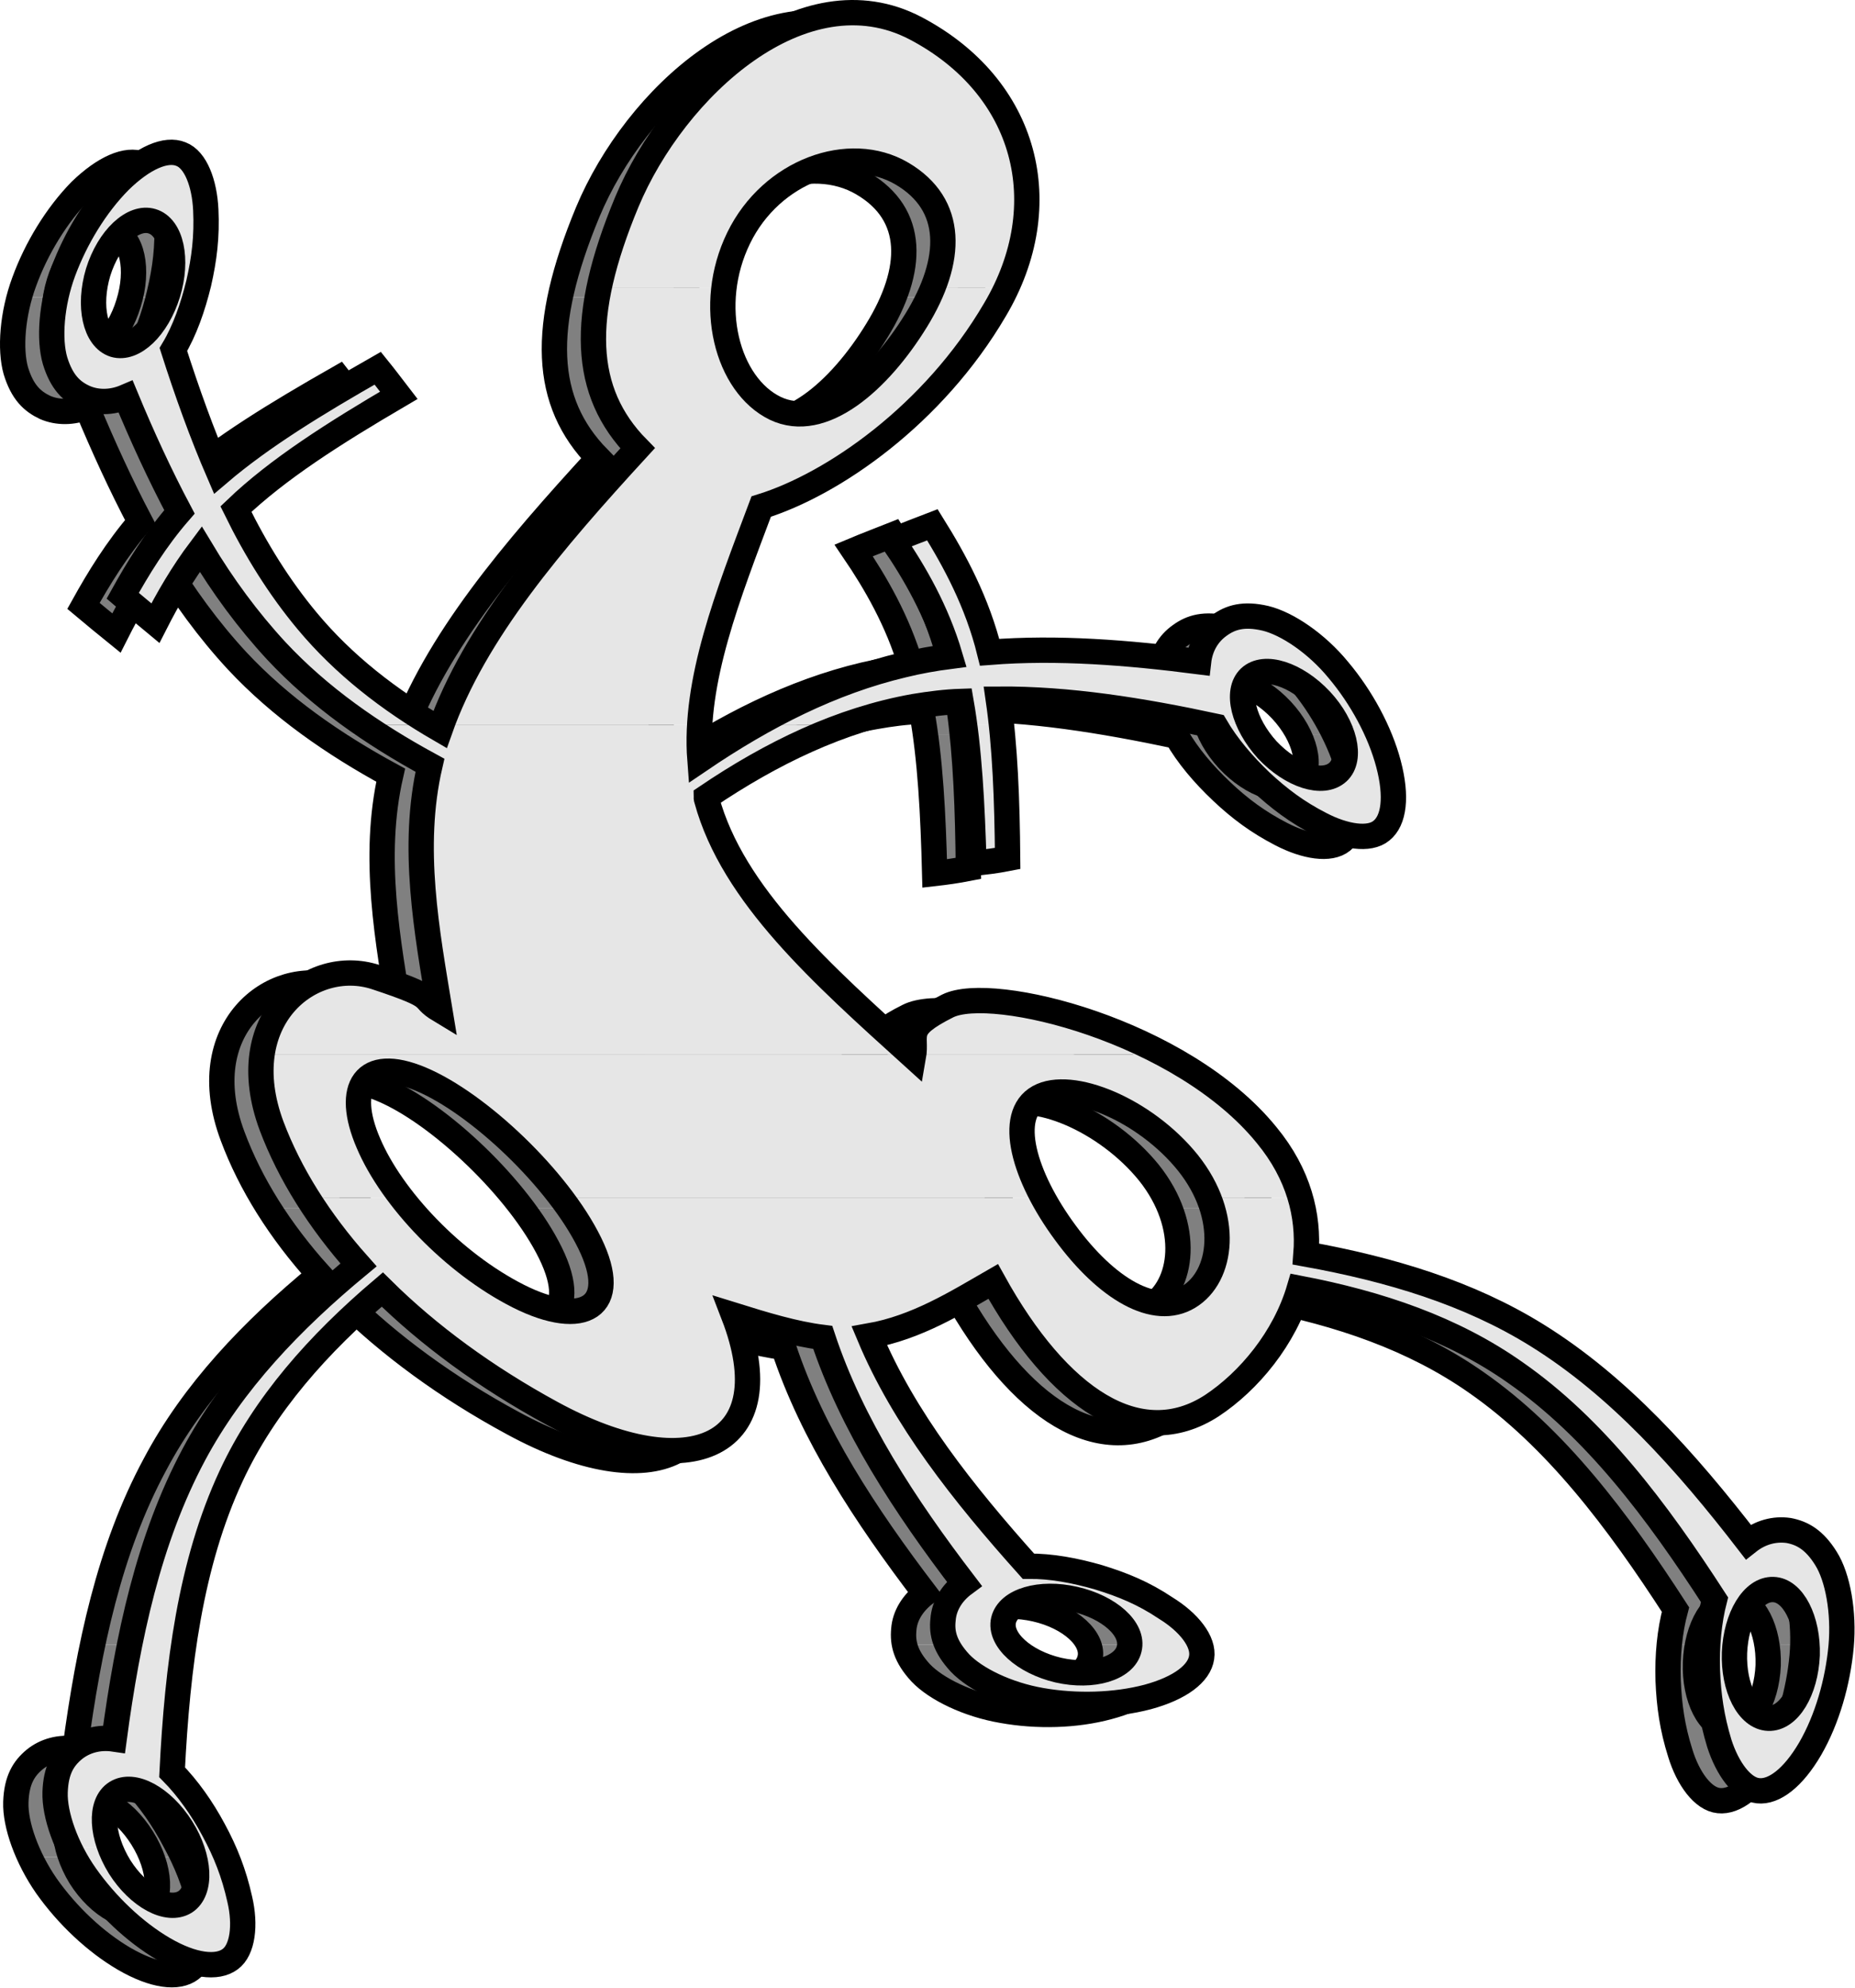 <?xml version="1.0" encoding="UTF-8" standalone="no"?>
<!-- Generator: Adobe Illustrator 10, SVG Export Plug-In . SVG Version: 3.0.0 Build 76)  -->
<svg
   xmlns:dc="http://purl.org/dc/elements/1.1/"
   xmlns:cc="http://creativecommons.org/ns#"
   xmlns:rdf="http://www.w3.org/1999/02/22-rdf-syntax-ns#"
   xmlns:svg="http://www.w3.org/2000/svg"
   xmlns="http://www.w3.org/2000/svg"
   xmlns:sodipodi="http://sodipodi.sourceforge.net/DTD/sodipodi-0.dtd"
   xmlns:inkscape="http://www.inkscape.org/namespaces/inkscape"
   width="527.222"
   height="564.724"
   viewBox="0 0 535.359 636.599"
   style="overflow:visible"
   xml:space="preserve"
   id="svg3265"
   sodipodi:version="0.32"
   inkscape:version="0.46"
   sodipodi:docname="ESPd.svg"
   inkscape:output_extension="org.inkscape.output.svg.inkscape"
   version="1.0"><defs
   id="defs3397"><inkscape:perspective
   sodipodi:type="inkscape:persp3d"
   inkscape:vp_x="0 : 318.2995 : 1"
   inkscape:vp_y="0 : 1000 : 0"
   inkscape:vp_z="535.35901 : 318.2995 : 1"
   inkscape:persp3d-origin="267.6795 : 212.19967 : 1"
   id="perspective3401" />
		
		
	</defs><sodipodi:namedview
   inkscape:window-height="670"
   inkscape:window-width="640"
   inkscape:pageshadow="2"
   inkscape:pageopacity="0.0"
   guidetolerance="10.0"
   gridtolerance="10.0"
   objecttolerance="10.0"
   borderopacity="1.0"
   bordercolor="#666666"
   pagecolor="#ffffff"
   id="base"
   showgrid="false"
   inkscape:zoom="0.72573158"
   inkscape:cx="267.6795"
   inkscape:cy="318.2995"
   inkscape:window-x="184"
   inkscape:window-y="16"
   inkscape:current-layer="svg3265" />
	<style
   type="text/css"
   id="style3267">
	
		@font-face{font-family:'Times-Roman';src:url(B6AA6246.cef)}
	
	</style>
	
<g
   transform="matrix(1.127,0,0,1.127,-38.654,5.2971004e-3)"
   style="overflow:visible"
   id="g3286">
			<g
   id="g3288">
				<g
   id="g3290">
					<path
   id="path3292"
   d="M 13.577,84.469 C 14.009,83.03 14.513,81.517 15.017,80.077 C 18.473,70.573 24.233,61.141 31.001,54.229 C 37.84,47.605 44.176,44.941 48.425,46.597 C 52.601,48.253 55.192,54.877 55.551,62.509 C 55.911,70.07 55.121,76.333 53.465,83.318 C 53.393,83.677 53.249,84.11 53.176,84.469 L 45.185,84.469 C 47.489,75.469 45.401,67.333 40.217,65.677 C 34.817,64.022 27.977,70.502 24.953,80.222 C 24.521,81.662 24.161,83.102 23.945,84.542 L 13.577,84.469 z"
   style="fill:#808080" />
					<path
   id="path3294"
   d="M 167.367,84.469 C 168.951,77.198 171.543,69.133 175.215,60.277 C 185.583,35.437 209.271,10.021 234.111,6.781 L 244.479,6.709 C 248.799,7.285 253.047,8.653 257.223,10.813 C 286.887,26.437 296.175,56.461 283.143,84.469 L 262.263,84.469 C 267.663,71.006 265.575,59.269 253.408,52.141 C 238.504,43.357 216.256,51.349 207.04,70.501 C 204.808,75.037 203.44,79.789 202.864,84.469 L 167.367,84.469 L 167.367,84.469 z"
   style="fill:#808080" />
					<path
   id="path3296"
   d="M 100.335,208.813 C 91.263,202.621 82.911,195.709 75.567,187.789 C 67.431,179.005 60.375,169.285 54.041,158.845 C 48.785,165.829 44.681,173.029 41.225,179.869 C 38.201,177.421 35.032,174.829 31.865,172.165 C 36.185,164.389 41.297,156.037 47.992,148.261 C 42.52,137.893 37.48,126.877 32.8,115.645 C 28.768,117.301 24.52,117.301 20.992,115.789 C 17.32,114.061 14.512,111.469 12.64,105.349 C 11.2,100.237 11.488,92.317 13.576,84.469 L 23.944,84.541 C 22.719,92.389 24.88,99.301 29.56,100.741 C 34.96,102.397 41.728,95.917 44.68,86.197 C 44.896,85.621 45.04,85.045 45.184,84.468 L 53.175,84.468 C 51.592,90.804 49.288,96.996 46.336,102.18 C 50.224,114.276 54.4,126.084 59.295,137.316 C 71.39,126.876 86.87,117.444 104.438,107.436 C 106.526,110.1 108.47,112.62 110.342,115.212 C 91.982,125.94 75.926,136.092 64.118,147.468 C 69.806,159.132 76.358,169.716 84.278,179.22 C 94.214,191.028 106.31,200.675 119.918,208.812 L 100.335,208.812 L 100.335,208.813 z"
   style="fill:#808080" />
					<path
   id="path3298"
   d="M 122.655,208.813 C 132.663,181.669 154.479,156.037 178.239,130.189 C 166.863,118.525 163.262,104.053 167.366,84.469 L 202.862,84.469 C 200.99,99.446 206.966,113.772 217.334,118.813 C 230.798,125.293 246.926,111.109 257.438,93.901 C 259.454,90.661 261.038,87.493 262.262,84.469 L 283.142,84.469 C 282.206,86.628 281.054,88.717 279.83,90.805 C 262.334,120.685 233.822,140.413 213.374,146.82 C 205.31,168.205 197.031,189.157 195.878,208.813 L 122.655,208.813 z"
   style="fill:#808080" />
					<path
   id="path3300"
   d="M 211.935,208.813 C 225.399,201.109 239.295,195.205 253.839,191.748 C 258.231,190.741 262.695,189.949 267.159,189.301 C 263.343,176.413 257.079,165.613 250.815,156.397 C 254.415,154.885 258.231,153.445 262.047,151.933 C 268.455,162.085 274.791,173.893 278.319,188.149 C 297.615,186.709 317.558,188.221 337.791,190.885 C 338.295,186.421 340.383,182.82 343.695,180.517 C 346.863,178.213 350.535,177.133 356.799,178.501 C 362.918,180.013 371.271,185.7 377.462,193.189 C 381.423,197.869 384.878,203.269 387.614,208.813 L 377.389,208.813 C 376.165,206.436 374.51,203.989 372.422,201.757 C 365.51,194.412 356.51,191.46 352.334,195.421 C 349.453,198.157 349.669,203.341 352.405,208.813 L 340.957,208.813 C 320.437,204.565 300.205,201.325 280.837,201.469 C 281.197,203.845 281.485,206.293 281.701,208.813 L 271.261,208.813 C 270.902,206.508 270.541,204.277 270.181,202.117 C 265.717,202.261 261.325,202.837 256.933,203.628 C 250.237,204.781 243.685,206.58 237.277,208.813 L 211.935,208.813 L 211.935,208.813 z"
   style="fill:#808080" />
					<path
   id="path3302"
   d="M 72.039,299.533 C 75.783,283.981 90.832,276.205 103.863,280.453 C 122.368,286.573 115.671,285.997 122.079,289.813 C 118.407,267.564 113.871,243.661 119.199,220.261 C 112.647,216.733 106.383,212.917 100.335,208.813 L 119.919,208.813 C 120.639,209.245 121.431,209.676 122.151,210.109 C 122.295,209.676 122.439,209.245 122.655,208.813 L 195.879,208.813 C 195.663,212.125 195.663,215.436 195.951,218.748 C 201.207,215.221 206.535,211.837 211.935,208.813 L 237.279,208.813 C 223.599,213.637 210.496,220.765 197.823,229.333 C 197.823,229.621 197.895,229.909 197.967,230.125 C 205.023,255.901 228.207,277.429 252.759,299.604 L 72.039,299.533 z"
   style="fill:#808080" />
					<path
   id="path3304"
   d="M 256.863,299.604 C 256.791,295.789 256.431,293.701 266.367,288.733 C 274.431,284.629 299.2,288.588 322.384,299.604 L 256.863,299.604 z"
   style="fill:#808080" />
					<path
   id="path3306"
   d="M 271.263,208.813 C 272.847,220.765 273.495,234.013 273.856,248.197 C 277.024,247.837 280.12,247.405 283.431,246.757 C 283.287,233.077 282.927,220.333 281.703,208.813 L 271.263,208.813 z"
   style="fill:#808080" />
					<path
   id="path3308"
   d="M 340.959,208.813 C 341.535,208.957 342.039,209.029 342.615,209.173 C 345.783,214.717 350.319,220.045 355.43,224.869 C 360.615,229.765 365.728,233.581 372.423,237.037 C 379.263,240.565 386.246,241.717 389.703,238.909 C 393.302,235.957 394.166,229.189 391.79,219.901 C 390.782,216.229 389.342,212.484 387.614,208.813 L 377.389,208.813 C 380.053,214.285 380.198,219.541 377.318,222.277 C 373.141,226.165 364.141,223.213 357.301,215.869 C 355.215,213.637 353.557,211.189 352.405,208.813 L 340.959,208.813 L 340.959,208.813 z"
   style="fill:#808080" />
					<path
   id="path3310"
   d="M 84.423,343.237 C 80.247,336.541 76.863,329.701 74.271,322.861 C 70.887,313.932 70.527,306.085 72.039,299.533 L 252.759,299.604 C 254.055,300.756 255.351,301.981 256.647,303.132 C 256.863,301.764 256.935,300.612 256.863,299.604 L 322.384,299.604 C 335.631,305.94 348.375,314.581 357.158,325.38 C 361.982,331.212 365.008,337.261 366.734,343.236 L 340.671,343.236 C 339.303,339.924 337.359,336.54 334.768,333.227 C 322.456,318.036 301.431,309.539 292.288,314.652 C 285.016,318.684 286.6,330.564 293.513,343.236 L 156.567,343.236 C 145.623,328.764 129.207,314.723 116.751,309.54 C 100.551,302.628 95.007,311.916 101.703,327.685 C 103.863,332.724 107.175,338.053 111.207,343.237 L 84.423,343.237 L 84.423,343.237 z"
   style="fill:#808080" />
					<path
   id="path3312"
   d="M 34.457,467.293 C 38.273,449.149 43.745,431.869 52.169,416.173 C 63.111,395.51 79.743,378.085 98.967,362.245 C 93.423,356.054 88.528,349.717 84.423,343.237 L 111.207,343.237 C 119.775,354.253 131.871,364.765 144.399,371.101 C 162.903,380.533 173.559,374.269 164.631,356.053 C 162.615,351.876 159.807,347.557 156.567,343.237 L 293.512,343.237 C 295.311,346.549 297.471,349.861 299.919,353.101 C 311.654,369.084 325.336,377.22 334.982,371.388 C 342.47,366.781 345.566,355.332 340.67,343.237 L 366.733,343.237 C 368.246,348.636 368.678,354.037 368.246,359.22 C 392.222,363.54 414.614,370.164 433.981,382.261 C 457.166,396.66 476.173,417.828 494.03,440.941 C 497.486,438.277 501.518,437.125 505.477,437.771 C 509.293,438.493 512.749,440.292 516.133,445.621 C 519.156,450.373 520.885,458.796 520.669,467.293 L 510.445,467.221 C 509.293,459.95 505.621,454.621 501.085,454.478 C 496.333,454.333 492.229,459.733 490.717,467.221 L 482.653,467.293 C 483.014,463.837 483.591,460.453 484.454,457.357 C 467.966,431.869 450.397,408.541 427.862,392.845 C 410.007,380.316 388.91,373.189 366.446,368.868 C 362.198,383.124 352.046,395.292 341.534,402.204 C 321.013,415.597 298.046,400.62 279.326,366.996 C 268.886,372.973 257.582,380.028 244.118,382.404 C 253.982,405.803 270.686,427.044 289.406,447.924 C 295.741,447.853 302.725,449.076 309.35,451.093 C 316.19,453.108 322.094,455.557 328.359,459.732 C 331.958,461.964 334.981,464.628 336.782,467.293 L 317.63,467.293 C 315.902,462.974 309.998,458.941 302.511,457.212 C 292.718,454.981 283.646,457.573 282.351,463.188 C 282.062,464.558 282.206,465.925 282.783,467.293 L 265.287,467.293 C 264.999,465.854 264.927,464.484 265.071,463.045 C 265.359,459.085 267.592,455.558 271.119,452.82 C 254.127,430.501 239.079,407.677 230.871,382.837 C 222.879,381.829 214.383,379.237 205.599,376.573 C 219.927,413.581 193.719,426.037 153.903,404.365 C 135.111,394.213 118.767,382.189 105.663,369.228 C 87.591,384.708 72.183,401.916 62.679,422.22 C 56.271,436.187 52.241,451.307 49.721,467.292 L 34.457,467.292 L 34.457,467.293 z"
   style="fill:#808080" />
					<path
   id="path3314"
   d="M 16.601,527.701 C 13.936,522.013 12.497,516.396 12.641,512.077 C 12.857,505.741 14.945,502.501 17.969,499.98 C 21.064,497.46 25.097,496.38 29.49,496.957 C 30.858,486.877 32.442,476.941 34.458,467.293 L 49.722,467.293 C 47.706,479.893 46.626,492.997 45.978,506.389 C 50.442,510.925 54.402,516.614 57.713,522.877 C 58.576,524.461 59.44,526.117 60.16,527.701 L 51.306,527.701 C 50.586,525.9 49.722,524.1 48.571,522.301 C 43.243,513.733 34.89,509.197 30.067,512.221 C 26.251,514.598 25.747,520.933 28.267,527.701 L 16.601,527.701 L 16.601,527.701 z"
   style="fill:#808080" />
					<path
   id="path3316"
   d="M 265.287,467.293 C 265.791,469.741 267.159,472.405 269.895,475.357 C 274.287,479.964 283.359,484.357 293.008,486.012 C 302.944,487.812 313.959,487.524 323.247,485.004 C 332.535,482.557 338.008,478.38 338.654,473.845 C 339.015,471.828 338.295,469.524 336.783,467.292 L 317.631,467.292 C 318.135,468.66 318.352,470.028 317.991,471.324 C 316.767,476.868 307.695,479.603 297.903,477.372 C 290.487,475.644 284.654,471.54 282.783,467.292 L 265.287,467.292 L 265.287,467.293 z"
   style="fill:#808080" />
					<path
   id="path3318"
   d="M 482.654,467.293 C 482.367,470.604 482.295,474.062 482.367,477.517 C 482.654,484.574 483.519,490.91 485.823,498.182 C 488.054,505.453 492.302,511.213 496.767,511.646 C 501.302,512.15 506.846,507.974 511.67,499.693 C 516.494,491.414 519.519,480.757 520.454,470.604 C 520.526,469.525 520.599,468.374 520.67,467.293 L 510.446,467.221 C 510.733,469.094 510.878,471.109 510.805,473.198 C 510.373,483.278 505.477,491.342 499.717,491.126 C 494.029,490.91 489.781,482.485 490.141,472.406 C 490.213,470.604 490.429,468.878 490.717,467.221 L 482.654,467.293 z"
   style="fill:#808080" />
					<path
   id="path3320"
   d="M 16.601,527.701 C 17.969,530.509 19.552,533.245 21.353,535.909 C 27.257,544.262 35.249,551.82 43.529,556.645 C 51.881,561.469 58.718,562.333 62.391,559.524 C 65.991,556.932 66.855,549.877 65.199,542.461 C 63.975,536.989 62.319,532.309 60.158,527.701 L 51.304,527.701 C 53.896,534.47 53.392,540.877 49.576,543.253 C 44.68,546.277 36.4,541.813 31,533.316 C 29.848,531.445 28.984,529.573 28.264,527.701 L 16.601,527.701 z"
   style="fill:#808080" />
				</g>
				<g
   id="g3322">
					<path
   id="path3324"
   d="M 368.247,359.221 C 392.223,363.541 414.615,370.165 433.982,382.262 C 457.167,396.661 476.174,417.829 494.031,440.942 C 497.487,438.278 501.519,437.126 505.478,437.772 C 509.294,438.494 512.75,440.293 516.134,445.622 C 519.519,451.021 521.319,461.03 520.454,470.604 C 519.518,480.757 516.494,491.414 511.67,499.693 C 506.846,507.974 501.302,512.15 496.767,511.646 C 492.302,511.213 488.054,505.454 485.823,498.182 C 483.519,490.91 482.654,484.574 482.367,477.517 C 482.15,470.461 482.799,463.478 484.455,457.358 C 467.967,431.87 450.398,408.542 427.863,392.846 C 410.008,380.317 388.911,373.19 366.447,368.869 C 362.199,383.125 352.047,395.293 341.535,402.205 C 321.014,415.598 298.047,400.621 279.327,366.997 C 268.887,372.974 257.583,380.029 244.119,382.405 C 253.983,405.804 270.687,427.045 289.407,447.925 C 295.742,447.854 302.726,449.077 309.351,451.094 C 316.191,453.109 322.095,455.558 328.36,459.733 C 334.982,463.766 339.375,469.308 338.654,473.846 C 338.008,478.381 332.535,482.558 323.247,485.005 C 313.959,487.525 302.943,487.813 293.008,486.013 C 283.36,484.358 274.287,479.965 269.895,475.358 C 265.575,470.676 264.711,466.933 265.071,463.046 C 265.359,459.086 267.592,455.559 271.119,452.821 C 254.127,430.502 239.079,407.678 230.871,382.838 C 222.879,381.83 214.383,379.238 205.599,376.574 C 219.927,413.582 193.719,426.038 153.903,404.366 C 135.111,394.214 118.767,382.19 105.663,369.229 C 87.591,384.709 72.183,401.917 62.679,422.221 C 51.16,447.205 47.489,476.077 45.977,506.389 C 50.441,510.925 54.401,516.614 57.712,522.877 C 61.095,529.069 63.543,535.045 65.199,542.461 C 66.855,549.877 65.991,556.933 62.391,559.524 C 58.719,562.333 51.881,561.469 43.529,556.645 C 35.249,551.82 27.257,544.261 21.353,535.909 C 15.808,527.917 12.425,518.484 12.641,512.077 C 12.857,505.741 14.945,502.501 17.969,499.98 C 21.064,497.46 25.097,496.38 29.49,496.957 C 33.378,468.013 39.21,440.221 52.17,416.173 C 63.112,395.51 79.744,378.085 98.968,362.245 C 87.664,349.717 79.312,336.396 74.272,322.861 C 62.896,292.549 85.432,274.477 103.864,280.453 C 122.369,286.573 115.672,285.997 122.08,289.813 C 118.408,267.564 113.872,243.661 119.2,220.261 C 102.784,211.333 87.808,200.893 75.568,187.789 C 67.432,179.005 60.376,169.285 54.042,158.845 C 48.786,165.829 44.682,173.029 41.226,179.869 C 38.202,177.421 35.033,174.829 31.866,172.165 C 36.186,164.389 41.298,156.037 47.993,148.261 C 42.521,137.893 37.481,126.877 32.801,115.645 C 28.769,117.301 24.521,117.301 20.993,115.789 C 17.321,114.061 14.513,111.469 12.641,105.349 C 10.913,99.229 11.633,89.221 15.017,80.077 C 18.473,70.573 24.233,61.141 31.001,54.229 C 37.84,47.605 44.176,44.941 48.425,46.597 C 52.601,48.253 55.192,54.877 55.551,62.509 C 55.911,70.07 55.121,76.333 53.465,83.318 C 51.881,90.086 49.505,96.71 46.337,102.182 C 50.225,114.278 54.401,126.086 59.296,137.318 C 71.391,126.878 86.871,117.446 104.439,107.438 C 106.527,110.102 108.471,112.622 110.343,115.214 C 91.983,125.942 75.927,136.094 64.119,147.47 C 69.807,159.134 76.359,169.718 84.279,179.222 C 94.718,191.677 107.607,201.686 122.151,210.11 C 131.943,182.461 154.119,156.47 178.239,130.19 C 162.615,114.206 161.679,92.894 175.215,60.278 C 188.823,27.662 225.327,-5.818 257.223,10.814 C 289.119,27.59 297.471,61.07 279.831,90.806 C 262.335,120.686 233.823,140.414 213.375,146.821 C 203.943,171.878 194.223,196.286 195.951,218.749 C 214.384,206.294 233.463,196.574 253.839,191.749 C 258.231,190.742 262.695,189.95 267.159,189.302 C 263.343,176.414 257.079,165.614 250.815,156.398 C 254.415,154.886 258.231,153.446 262.047,151.934 C 268.455,162.086 274.791,173.894 278.319,188.15 C 297.615,186.71 317.558,188.222 337.791,190.886 C 338.295,186.422 340.383,182.821 343.695,180.518 C 346.863,178.214 350.535,177.134 356.799,178.502 C 362.918,180.014 371.271,185.701 377.462,193.19 C 384.015,200.894 389.271,210.614 391.79,219.902 C 394.166,229.19 393.302,235.958 389.703,238.91 C 386.246,241.718 379.263,240.566 372.423,237.038 C 365.728,233.582 360.614,229.766 355.43,224.87 C 350.319,220.046 345.783,214.718 342.615,209.174 C 321.519,204.71 300.711,201.326 280.839,201.47 C 282.711,214.934 283.287,230.126 283.431,246.758 C 280.119,247.406 277.024,247.838 273.856,248.198 C 273.423,231.278 272.631,215.725 270.184,202.118 C 265.72,202.262 261.328,202.838 256.936,203.629 C 235.984,207.302 216.4,216.806 197.824,229.334 C 197.824,229.622 197.896,229.91 197.968,230.126 C 205.385,257.27 230.728,279.734 256.648,303.134 C 257.8,296.727 253.696,295.071 266.368,288.735 C 279.04,282.327 333.04,295.719 357.16,325.382 C 366.303,336.541 369.184,348.277 368.247,359.221 z"
   style="fill:none;stroke:#000000;stroke-width:7.199" />
					<path
   id="path3326"
   d="M 253.407,52.141 C 238.503,43.357 216.255,51.349 207.039,70.501 C 197.679,89.652 203.728,112.189 217.335,118.813 C 230.799,125.293 246.927,111.109 257.439,93.901 C 268.095,76.621 268.383,60.925 253.407,52.141 z"
   style="fill:none;stroke:#000000;stroke-width:7.199" />
					<path
   id="path3328"
   d="M 292.287,314.653 C 283.142,319.765 287.967,337.117 299.919,353.101 C 311.654,369.084 325.336,377.22 334.982,371.388 C 344.487,365.557 346.935,348.492 334.767,333.228 C 322.455,318.037 301.431,309.541 292.287,314.653 z"
   style="fill:none;stroke:#000000;stroke-width:7.199" />
					<path
   id="path3330"
   d="M 116.751,309.541 C 100.551,302.629 95.007,311.917 101.703,327.686 C 108.471,343.381 125.895,361.742 144.399,371.102 C 162.903,380.534 173.559,374.27 164.631,356.054 C 155.703,337.837 132.951,316.309 116.751,309.541 z"
   style="fill:none;stroke:#000000;stroke-width:7.199" />
					<path
   id="path3332"
   d="M 352.336,195.421 C 348.231,199.309 350.463,208.453 357.303,215.869 C 364.143,223.213 373.143,226.165 377.32,222.277 C 381.496,218.388 379.336,209.173 372.424,201.757 C 365.512,194.412 356.512,191.46 352.336,195.421 z"
   style="fill:none;stroke:#000000;stroke-width:7.199" />
					<path
   id="path3334"
   d="M 29.561,100.741 C 34.961,102.397 41.729,95.917 44.681,86.197 C 47.705,76.549 45.761,67.405 40.217,65.676 C 34.817,64.021 27.977,70.501 24.953,80.221 C 22,89.796 24.089,99.013 29.561,100.741 z"
   style="fill:none;stroke:#000000;stroke-width:7.199" />
					<path
   id="path3336"
   d="M 282.352,463.188 C 281.055,468.662 288.04,475.07 297.904,477.374 C 307.696,479.605 316.768,476.87 317.992,471.326 C 319.361,465.782 312.376,459.446 302.513,457.213 C 292.719,454.98 283.646,457.573 282.352,463.188 z"
   style="fill:none;stroke:#000000;stroke-width:7.199" />
					<path
   id="path3338"
   d="M 30.065,512.221 C 25.241,515.245 25.745,524.678 31.001,533.317 C 36.401,541.813 44.681,546.278 49.577,543.254 C 54.401,540.23 53.897,530.798 48.569,522.302 C 43.241,513.732 34.889,509.197 30.065,512.221 z"
   style="fill:none;stroke:#000000;stroke-width:7.199" />
					<path
   id="path3340"
   d="M 501.087,454.478 C 495.326,454.261 490.503,462.326 490.143,472.406 C 489.784,482.485 494.032,490.91 499.719,491.126 C 505.479,491.342 510.375,483.278 510.807,473.198 C 511.096,463.116 506.775,454.621 501.087,454.478 z"
   style="fill:none;stroke:#000000;stroke-width:7.199" />
				</g>
			</g>
			<g
   id="g3342">
				<g
   id="g3344">
					<path
   id="path3346"
   d="M 24.665,81.661 C 25.097,80.149 25.529,78.637 26.105,77.197 C 29.633,67.693 35.321,58.333 42.161,51.421 C 48.929,44.796 55.335,42.061 59.583,43.789 C 63.759,45.373 66.279,52.069 66.639,59.629 C 66.999,67.261 66.208,73.525 64.623,80.509 C 64.551,80.869 64.407,81.301 64.336,81.661 L 56.343,81.661 C 58.575,72.661 56.488,64.453 51.377,62.869 C 45.977,61.213 39.064,67.621 36.041,77.341 C 35.609,78.781 35.249,80.221 35.032,81.661 L 24.665,81.661 z"
   style="fill:#e6e6e6" />
					<path
   id="path3348"
   d="M 178.455,81.661 C 180.039,74.389 182.631,66.325 186.303,57.469 C 196.671,32.629 220.43,7.213 245.271,3.973 L 255.639,3.901 C 259.959,4.477 264.207,5.845 268.384,8.005 C 297.975,23.557 307.336,53.653 294.303,81.661 L 273.352,81.661 C 278.751,68.269 276.736,56.461 264.567,49.333 C 249.663,40.549 227.415,48.541 218.127,67.621 C 215.895,72.229 214.527,76.981 213.951,81.661 L 178.455,81.661 L 178.455,81.661 z"
   style="fill:#e6e6e6" />
					<path
   id="path3350"
   d="M 111.495,206.005 C 102.423,199.813 94.071,192.901 86.727,184.981 C 78.591,176.197 71.463,166.477 65.199,156.037 C 59.943,163.021 55.839,170.149 52.313,177.061 C 49.289,174.541 46.192,172.021 43.025,169.285 C 47.345,161.508 52.385,153.229 59.151,145.453 C 53.609,135.013 48.569,124.069 43.889,112.765 C 39.857,114.493 35.609,114.493 32.081,112.909 C 28.481,111.253 25.673,108.589 23.801,102.541 C 22.289,97.429 22.577,89.509 24.665,81.661 L 35.032,81.661 C 33.881,89.581 35.968,96.493 40.649,97.933 C 46.121,99.517 52.817,93.109 55.839,83.389 C 55.983,82.813 56.2,82.237 56.343,81.661 L 64.336,81.661 C 62.679,87.997 60.447,94.189 57.423,99.301 C 61.311,111.469 65.559,123.277 70.383,134.437 C 82.55,124.069 97.959,114.637 115.527,104.628 C 117.687,107.293 119.559,109.813 121.503,112.333 C 103.071,123.133 87.087,133.285 75.207,144.661 C 80.895,156.253 87.519,166.909 95.439,176.413 C 105.303,188.221 117.399,197.869 131.007,206.005 L 111.495,206.005 L 111.495,206.005 z"
   style="fill:#e6e6e6" />
					<path
   id="path3352"
   d="M 133.743,206.005 C 143.751,178.789 165.639,153.229 189.399,127.381 C 177.951,115.717 174.351,101.245 178.455,81.661 L 213.951,81.661 C 212.151,96.637 218.127,110.965 228.495,116.005 C 241.959,122.485 258.015,108.229 268.599,91.021 C 270.543,87.853 272.127,84.685 273.351,81.661 L 294.302,81.661 C 293.366,83.82 292.214,85.909 290.99,87.997 C 273.494,117.877 244.982,137.604 224.533,143.941 C 216.47,165.397 208.19,186.349 207.037,206.005 L 133.743,206.005 z"
   style="fill:#e6e6e6" />
					<path
   id="path3354"
   d="M 223.023,206.005 C 236.487,198.301 250.383,192.397 264.927,188.941 C 269.32,187.861 273.783,187.069 278.247,186.493 C 274.431,173.604 268.239,162.805 261.903,153.589 C 265.503,152.005 269.319,150.637 273.207,149.125 C 279.543,159.277 285.951,171.085 289.478,185.341 C 308.775,183.829 328.646,185.412 348.878,188.005 C 349.382,183.541 351.542,180.013 354.782,177.709 C 357.95,175.405 361.694,174.253 367.886,175.693 C 374.078,177.205 382.43,182.82 388.622,190.381 C 392.511,195.061 396.038,200.46 398.703,206.005 L 388.477,206.005 C 387.325,203.628 385.669,201.181 383.581,198.949 C 376.598,191.532 367.598,188.652 363.422,192.541 C 360.541,195.277 360.829,200.532 363.565,206.005 L 352.045,206.005 C 331.525,201.685 311.365,198.517 291.925,198.661 C 292.285,201.037 292.573,203.484 292.862,206.005 L 282.35,206.005 C 282.061,203.7 281.702,201.469 281.341,199.309 C 276.877,199.453 272.486,200.029 268.093,200.748 C 261.397,201.973 254.844,203.7 248.364,206.005 L 223.023,206.005 z"
   style="fill:#e6e6e6" />
					<path
   id="path3356"
   d="M 82.623,299.604 C 85.143,282.108 101.199,273.108 114.951,277.645 C 133.455,283.764 126.832,283.188 133.167,287.004 C 129.495,264.756 124.96,240.78 130.359,217.452 C 123.807,213.924 117.543,210.108 111.495,206.004 L 131.007,206.004 C 131.727,206.435 132.519,206.868 133.239,207.3 C 133.383,206.868 133.527,206.435 133.742,206.004 L 207.038,206.004 C 206.822,209.316 206.822,212.627 207.11,215.94 C 212.365,212.411 217.694,209.028 223.022,206.004 L 248.366,206.004 C 234.686,210.828 221.582,217.956 208.91,226.524 C 208.91,226.812 208.983,227.028 209.054,227.244 C 216.398,254.1 241.383,276.42 267.014,299.603 L 82.623,299.603 L 82.623,299.604 z"
   style="fill:#e6e6e6" />
					<path
   id="path3358"
   d="M 267.951,299.604 C 268.671,293.701 265.287,292.044 277.528,285.852 C 286.239,281.46 314.464,286.5 339.088,299.604 L 267.951,299.604 z"
   style="fill:#e6e6e6" />
					<path
   id="path3360"
   d="M 282.352,206.005 C 283.936,217.885 284.583,231.133 285.015,245.317 C 288.112,244.957 291.28,244.597 294.592,243.949 C 294.447,230.197 294.087,217.525 292.863,206.005 L 282.352,206.005 L 282.352,206.005 z"
   style="fill:#e6e6e6" />
					<path
   id="path3362"
   d="M 352.047,206.005 C 352.623,206.149 353.127,206.221 353.704,206.365 C 356.943,211.909 361.478,217.237 366.519,222.061 C 371.704,226.885 376.814,230.773 383.582,234.229 C 390.351,237.757 397.406,238.909 400.862,236.029 C 404.462,233.149 405.325,226.381 402.878,217.093 C 401.942,213.421 400.502,209.676 398.703,206.005 L 388.477,206.005 C 391.215,211.477 391.358,216.733 388.477,219.397 C 384.229,223.285 375.301,220.405 368.389,213.061 C 366.373,210.829 364.717,208.381 363.565,206.005 L 352.047,206.005 z"
   style="fill:#e6e6e6" />
					<path
   id="path3364"
   d="M 95.583,340.357 C 91.407,333.661 87.951,326.821 85.359,319.98 C 82.479,312.348 81.831,305.508 82.623,299.604 L 267.015,299.604 C 267.304,299.821 267.519,300.108 267.807,300.325 C 267.879,300.037 267.879,299.821 267.951,299.604 L 339.087,299.604 C 350.319,305.653 360.759,313.285 368.247,322.573 C 373.07,328.405 376.096,334.381 377.823,340.357 L 351.759,340.357 C 350.391,337.045 348.447,333.661 345.856,330.42 C 333.616,315.228 312.592,306.66 303.448,311.772 C 296.176,315.804 297.76,327.613 304.672,340.357 L 167.655,340.357 C 156.711,325.884 140.367,311.917 127.839,306.661 C 111.639,299.821 106.095,309.108 112.863,324.805 C 115.023,329.846 118.263,335.173 122.295,340.358 L 95.583,340.358 L 95.583,340.357 z"
   style="fill:#e6e6e6" />
					<path
   id="path3366"
   d="M 45.545,464.484 C 49.433,446.34 54.833,429.061 63.256,413.293 C 74.271,392.701 90.903,375.277 110.055,359.437 C 104.511,353.246 99.687,346.837 95.583,340.358 L 122.295,340.358 C 130.791,351.374 142.887,361.958 155.487,368.294 C 174.063,377.654 184.718,371.462 175.791,353.246 C 173.703,349.069 170.967,344.679 167.655,340.358 L 304.671,340.358 C 306.399,343.67 308.559,346.981 311.008,350.294 C 322.742,366.278 336.424,374.342 346.07,368.511 C 353.631,363.975 356.654,352.454 351.758,340.359 L 377.822,340.359 C 379.406,345.758 379.838,351.159 379.406,356.342 C 403.309,360.662 425.702,367.359 445.141,379.454 C 468.325,393.854 487.261,415.021 505.118,438.134 C 508.574,435.398 512.606,434.318 516.638,434.894 C 520.454,435.615 523.91,437.486 527.222,442.814 C 530.246,447.495 531.974,455.918 531.758,464.486 L 521.534,464.486 C 520.382,457.214 516.71,451.814 512.246,451.671 C 507.494,451.526 503.39,456.927 501.878,464.415 L 493.814,464.486 C 494.174,461.031 494.751,457.647 495.543,454.55 C 479.055,429.063 461.487,405.734 438.951,390.038 C 421.096,377.437 400.07,370.382 377.535,366.062 C 373.359,380.317 363.135,392.485 352.695,399.397 C 332.103,412.79 309.134,397.813 290.487,364.118 C 279.974,370.166 268.742,377.222 255.279,379.598 C 265.071,402.997 281.846,424.237 300.495,445.045 C 306.903,444.974 313.814,446.27 320.512,448.212 C 327.28,450.301 333.184,452.676 339.52,456.925 C 343.12,459.157 346.071,461.821 347.872,464.485 L 328.792,464.485 C 326.992,460.165 321.088,456.133 313.601,454.406 C 303.88,452.174 294.808,454.766 293.441,460.382 C 293.152,461.749 293.296,463.117 293.945,464.486 L 276.377,464.486 C 276.089,463.047 276.089,461.677 276.232,460.238 C 276.521,456.279 278.681,452.677 282.281,450.014 C 265.217,427.695 250.24,404.797 242.033,380.031 C 233.969,379.022 225.473,376.43 216.689,373.695 C 231.017,410.773 204.809,423.23 164.993,401.559 C 146.201,391.334 129.929,379.382 116.825,366.422 C 98.681,381.83 83.273,399.11 73.841,419.414 C 67.361,433.309 63.329,448.502 60.809,464.485 L 45.545,464.485 L 45.545,464.484 z"
   style="fill:#e6e6e6" />
					<path
   id="path3368"
   d="M 27.761,524.893 C 25.097,519.205 23.657,513.517 23.801,509.27 C 24.017,502.933 26.033,499.693 29.129,497.101 C 32.153,494.654 36.185,493.501 40.577,494.15 C 41.945,484.07 43.529,474.133 45.545,464.485 L 60.807,464.485 C 58.791,477.086 57.712,490.19 57.063,503.582 C 61.527,508.118 65.559,513.806 68.871,519.998 C 69.735,521.654 70.599,523.238 71.32,524.894 L 62.463,524.894 C 61.743,523.095 60.879,521.222 59.727,519.422 C 54.329,510.855 46.048,506.318 41.153,509.414 C 37.337,511.79 36.833,518.126 39.424,524.893 L 27.761,524.893 z"
   style="fill:#e6e6e6" />
					<path
   id="path3370"
   d="M 276.375,464.484 C 276.951,466.932 278.319,469.597 281.055,472.548 C 285.448,477.156 294.52,481.548 304.167,483.204 C 314.031,484.932 325.119,484.644 334.407,482.196 C 343.695,479.676 349.095,475.5 349.742,470.964 C 350.031,468.948 349.383,466.716 347.871,464.484 L 328.791,464.484 C 329.295,465.781 329.512,467.149 329.15,468.516 C 327.855,474.061 318.783,476.796 308.991,474.565 C 301.575,472.836 295.742,468.732 293.943,464.484 L 276.375,464.484 z"
   style="fill:#e6e6e6" />
					<path
   id="path3372"
   d="M 493.814,464.484 C 493.527,467.796 493.455,471.253 493.527,474.709 C 493.814,481.766 494.679,488.029 496.911,495.373 C 499.215,502.573 503.463,508.405 507.927,508.837 C 512.463,509.341 517.936,505.165 522.759,496.886 C 527.583,488.533 530.608,477.949 531.543,467.796 C 531.615,466.717 531.688,465.566 531.759,464.484 L 521.535,464.484 C 521.823,466.284 521.967,468.3 521.894,470.316 C 521.462,480.396 516.638,488.461 510.878,488.245 C 505.118,488.029 500.87,479.604 501.23,469.598 C 501.302,467.796 501.519,466.07 501.878,464.413 L 493.814,464.484 z"
   style="fill:#e6e6e6" />
					<path
   id="path3374"
   d="M 27.761,524.893 C 29.057,527.702 30.713,530.437 32.513,533.03 C 38.417,541.382 46.409,549.013 54.688,553.838 C 62.967,558.662 69.879,559.454 73.551,556.718 C 77.151,554.126 78.015,546.998 76.288,539.655 C 75.063,534.183 73.48,529.503 71.32,524.894 L 62.463,524.894 C 65.055,531.663 64.551,537.998 60.735,540.447 C 55.839,543.471 47.561,539.007 42.161,530.51 C 41.009,528.638 40.073,526.767 39.425,524.894 L 27.761,524.894 L 27.761,524.893 z"
   style="fill:#e6e6e6" />
				</g>
				<g
   id="g3376">
					<path
   id="path3378"
   d="M 379.407,356.341 C 403.31,360.661 425.703,367.358 445.142,379.453 C 468.326,393.853 487.262,415.02 505.119,438.133 C 508.575,435.397 512.607,434.317 516.639,434.893 C 520.455,435.614 523.911,437.485 527.223,442.813 C 530.608,448.141 532.408,458.15 531.543,467.796 C 530.607,477.949 527.583,488.533 522.759,496.886 C 517.936,505.165 512.463,509.341 507.927,508.837 C 503.463,508.405 499.215,502.573 496.911,495.373 C 494.68,488.029 493.814,481.766 493.527,474.709 C 493.31,467.652 493.959,460.669 495.543,454.549 C 479.055,429.062 461.487,405.733 438.951,390.037 C 421.096,377.436 400.07,370.381 377.535,366.061 C 373.359,380.316 363.135,392.484 352.695,399.396 C 332.103,412.789 309.134,397.812 290.487,364.117 C 279.974,370.165 268.742,377.221 255.279,379.597 C 265.071,402.996 281.846,424.236 300.495,445.044 C 306.903,444.973 313.814,446.269 320.512,448.211 C 327.28,450.3 333.184,452.675 339.52,456.924 C 346.071,460.956 350.463,466.428 349.743,470.964 C 349.097,475.5 343.696,479.677 334.408,482.196 C 325.12,484.644 314.032,484.931 304.168,483.204 C 294.521,481.548 285.448,477.156 281.056,472.548 C 276.737,467.868 275.8,464.124 276.232,460.236 C 276.521,456.277 278.681,452.675 282.281,450.012 C 265.217,427.693 250.24,404.795 242.033,380.029 C 233.969,379.02 225.473,376.428 216.689,373.693 C 231.017,410.771 204.809,423.228 164.993,401.557 C 146.201,391.332 129.929,379.38 116.825,366.42 C 98.681,381.828 83.273,399.108 73.841,419.412 C 62.249,444.324 58.577,473.268 57.065,503.58 C 61.529,508.116 65.561,513.804 68.873,519.996 C 72.258,526.261 74.633,532.236 76.29,539.652 C 78.017,546.996 77.153,554.124 73.553,556.715 C 69.881,559.451 62.969,558.659 54.69,553.835 C 46.411,549.011 38.419,541.379 32.515,533.027 C 26.899,525.106 23.587,515.602 23.803,509.267 C 24.019,502.93 26.035,499.69 29.131,497.098 C 32.155,494.651 36.187,493.498 40.579,494.147 C 44.467,465.203 50.371,437.411 63.258,413.291 C 74.273,392.699 90.905,375.275 110.057,359.435 C 98.826,346.835 90.473,333.515 85.361,319.979 C 74.057,289.667 96.521,271.596 114.953,277.644 C 133.457,283.763 126.834,283.187 133.169,287.003 C 129.497,264.755 124.962,240.779 130.361,217.451 C 113.945,208.523 98.969,198.083 86.729,184.979 C 78.593,176.195 71.465,166.475 65.201,156.035 C 59.945,163.019 55.841,170.147 52.315,177.059 C 49.291,174.539 46.194,172.019 43.027,169.283 C 47.347,161.506 52.387,153.227 59.153,145.451 C 53.611,135.011 48.571,124.067 43.891,112.763 C 39.859,114.491 35.611,114.491 32.083,112.907 C 28.483,111.251 25.675,108.587 23.803,102.539 C 22.002,96.419 22.723,86.339 26.107,77.195 C 29.635,67.691 35.323,58.331 42.163,51.419 C 48.931,44.794 55.337,42.059 59.585,43.787 C 63.761,45.371 66.281,52.067 66.641,59.627 C 67.001,67.259 66.21,73.523 64.625,80.507 C 62.969,87.275 60.665,93.899 57.425,99.299 C 61.313,111.467 65.561,123.275 70.385,134.435 C 82.552,124.067 97.961,114.635 115.529,104.626 C 117.689,107.291 119.561,109.811 121.505,112.331 C 103.073,123.131 87.089,133.283 75.209,144.659 C 80.897,156.251 87.521,166.907 95.441,176.411 C 105.809,188.867 118.697,198.875 133.241,207.299 C 143.033,179.578 165.281,153.659 189.401,127.379 C 173.705,111.395 172.769,90.011 186.305,57.467 C 199.913,24.851 236.489,-8.629 268.385,8.004 C 300.209,24.708 308.633,58.259 290.993,87.996 C 273.497,117.876 244.985,137.603 224.536,143.94 C 215.104,169.068 205.385,193.476 207.113,215.94 C 225.473,203.483 244.552,193.764 264.928,188.94 C 269.321,187.86 273.784,187.068 278.248,186.492 C 274.432,173.603 268.24,162.804 261.904,153.588 C 265.504,152.004 269.32,150.636 273.208,149.124 C 279.544,159.276 285.952,171.084 289.479,185.34 C 308.776,183.828 328.647,185.411 348.879,188.004 C 349.383,183.54 351.543,180.012 354.783,177.708 C 357.951,175.404 361.695,174.252 367.887,175.692 C 374.079,177.204 382.431,182.819 388.623,190.38 C 395.103,198.084 400.431,207.804 402.879,217.092 C 405.326,226.38 404.463,233.148 400.863,236.028 C 397.407,238.908 390.351,237.756 383.583,234.228 C 376.814,230.772 371.704,226.884 366.52,222.06 C 361.479,217.236 356.944,211.908 353.705,206.364 C 332.608,201.828 311.873,198.516 291.928,198.66 C 293.872,212.124 294.449,227.244 294.593,243.948 C 291.281,244.596 288.113,244.956 285.016,245.316 C 284.513,228.396 283.72,212.916 281.344,199.308 C 276.88,199.452 272.489,200.028 268.096,200.747 C 247.072,204.492 227.56,213.924 208.912,226.524 C 208.912,226.812 208.985,227.028 209.056,227.244 C 216.473,254.388 241.889,276.851 267.808,300.324 C 268.96,293.844 264.784,292.26 277.528,285.851 C 290.2,279.515 344.2,292.908 368.248,322.572 C 377.391,333.661 380.271,345.47 379.407,356.341 z"
   style="fill:none;stroke:#000000;stroke-width:7.199" />
					<path
   id="path3380"
   d="M 264.567,49.333 C 249.663,40.549 227.415,48.541 218.127,67.621 C 208.767,86.772 214.887,109.381 228.495,116.005 C 241.959,122.485 258.015,108.229 268.599,91.021 C 279.183,73.813 279.471,58.117 264.567,49.333 z"
   style="fill:none;stroke:#000000;stroke-width:7.199" />
					<path
   id="path3382"
   d="M 303.447,311.772 C 294.302,316.884 299.127,334.237 311.008,350.293 C 322.742,366.277 336.424,374.341 346.07,368.51 C 355.646,362.749 358.023,345.686 345.855,330.421 C 333.615,315.229 312.592,306.661 303.447,311.772 z"
   style="fill:none;stroke:#000000;stroke-width:7.199" />
					<path
   id="path3384"
   d="M 127.839,306.661 C 111.639,299.821 106.095,309.108 112.863,324.805 C 119.559,340.574 136.983,358.933 155.488,368.293 C 174.064,377.653 184.719,371.461 175.792,353.245 C 166.863,335.029 144.111,313.501 127.839,306.661 z"
   style="fill:none;stroke:#000000;stroke-width:7.199" />
					<path
   id="path3386"
   d="M 363.424,192.541 C 359.32,196.429 361.623,205.573 368.391,213.061 C 375.303,220.405 384.231,223.285 388.479,219.397 C 392.655,215.58 390.424,206.293 383.583,198.949 C 376.6,191.532 367.6,188.652 363.424,192.541 z"
   style="fill:none;stroke:#000000;stroke-width:7.199" />
					<path
   id="path3388"
   d="M 40.649,97.933 C 46.121,99.517 52.817,93.109 55.839,83.389 C 58.791,73.741 56.847,64.525 51.377,62.869 C 45.977,61.213 39.064,67.621 36.041,77.341 C 33.16,86.989 35.177,96.205 40.649,97.933 z"
   style="fill:none;stroke:#000000;stroke-width:7.199" />
					<path
   id="path3390"
   d="M 293.439,460.381 C 292.142,465.854 299.199,472.261 308.991,474.566 C 318.783,476.797 327.855,474.062 329.15,468.517 C 330.519,462.901 323.462,456.637 313.599,454.406 C 303.879,452.173 294.807,454.766 293.439,460.381 z"
   style="fill:none;stroke:#000000;stroke-width:7.199" />
					<path
   id="path3392"
   d="M 41.153,509.413 C 36.329,512.436 36.833,521.869 42.161,530.509 C 47.561,539.005 55.839,543.47 60.735,540.446 C 65.559,537.35 65.055,527.918 59.727,519.422 C 54.329,510.854 46.048,506.316 41.153,509.413 z"
   style="fill:none;stroke:#000000;stroke-width:7.199" />
					<path
   id="path3394"
   d="M 512.247,451.669 C 506.487,451.453 501.663,459.517 501.23,469.598 C 500.871,479.605 505.119,488.03 510.878,488.245 C 516.637,488.46 521.462,480.396 521.894,470.316 C 522.184,460.308 517.863,451.812 512.247,451.669 z"
   style="fill:none;stroke:#000000;stroke-width:7.199" />
				</g>
			</g>
		</g></svg>